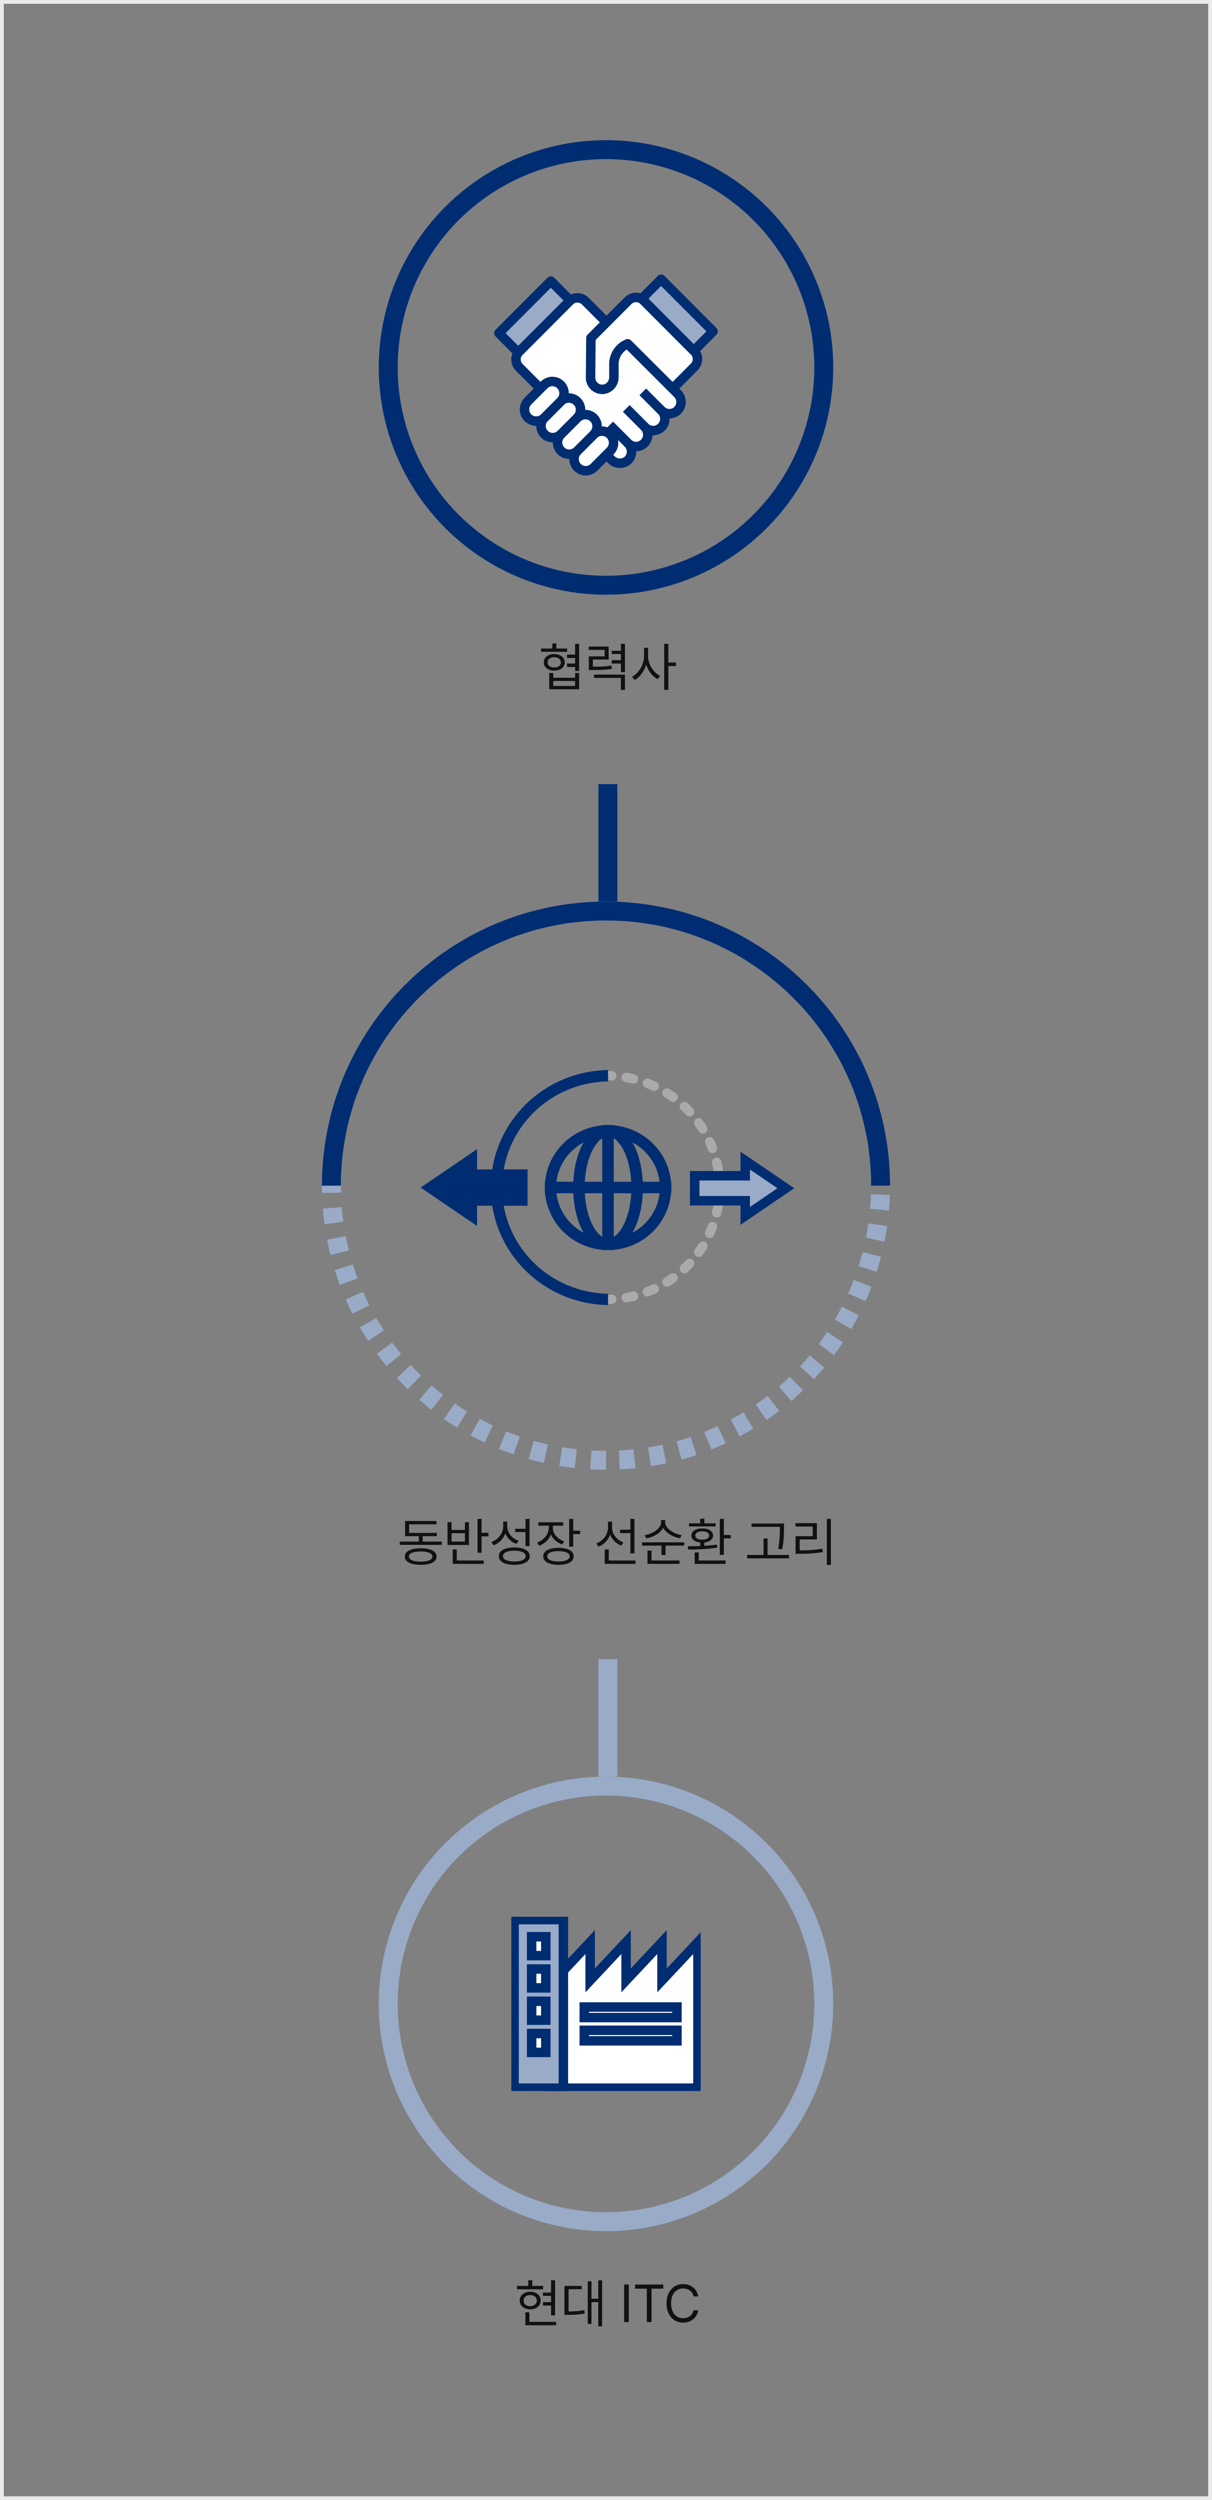 <svg width="320" height="660" viewBox="0 0 320 660" fill="none" xmlns="http://www.w3.org/2000/svg">
<rect x="0" y="0" width="320" height="660" fill="#808080" stroke="none"/>
<rect x="0.5" y="0.5" width="319" height="659" stroke="#EAEAEA"/>
<path d="M116.644 406.96H111.604V405.532H115.328V404.664H108.02V402.396H115.244V401.528H106.956V405.532H110.568V406.96H105.556V407.828H116.644V406.96ZM106.872 410.908C106.886 412.308 108.454 413.092 111.072 413.092C113.69 413.092 115.258 412.308 115.272 410.908C115.258 409.522 113.69 408.724 111.072 408.724C108.454 408.724 106.886 409.522 106.872 410.908ZM107.964 410.908C107.964 410.068 109.126 409.564 111.072 409.564C113.004 409.564 114.18 410.068 114.18 410.908C114.18 411.762 113.004 412.252 111.072 412.252C109.126 412.252 107.964 411.762 107.964 410.908ZM127.147 400.968H126.083V409.9H127.147V405.56H128.967V404.636H127.147V400.968ZM118.159 407.856H123.815V401.836H122.751V403.88H119.223V401.836H118.159V407.856ZM119.223 406.96V404.748H122.751V406.96H119.223ZM119.531 412.84H127.707V411.944H120.595V409.032H119.531V412.84ZM133.927 402.872V401.668H132.863V402.9C132.849 404.79 131.603 406.414 129.727 407.072L130.315 407.94C131.785 407.394 132.891 406.26 133.409 404.804C133.941 406.078 134.991 407.072 136.335 407.576L136.951 406.736C135.145 406.134 133.913 404.608 133.927 402.872ZM131.715 410.824C131.701 412.266 133.255 413.078 135.775 413.092C138.309 413.078 139.863 412.266 139.863 410.824C139.863 409.354 138.309 408.514 135.775 408.5C133.255 408.514 131.701 409.354 131.715 410.824ZM132.779 410.824C132.765 409.9 133.927 409.354 135.775 409.368C137.637 409.354 138.799 409.9 138.799 410.824C138.799 411.692 137.637 412.224 135.775 412.224C133.927 412.224 132.765 411.692 132.779 410.824ZM136.027 404.44H138.743V408.164H139.807V400.968H138.743V403.572H136.027V404.44ZM145.971 403.264V402.76H148.687V401.864H142.135V402.76H144.907V403.264C144.893 405.014 143.619 406.582 141.799 407.212L142.359 408.052C143.801 407.534 144.935 406.456 145.453 405.07C145.985 406.274 147.035 407.24 148.435 407.716L148.939 406.876C147.147 406.274 145.957 404.86 145.971 403.264ZM143.423 410.852C143.423 412.266 144.949 413.078 147.455 413.092C149.947 413.078 151.459 412.266 151.459 410.852C151.459 409.438 149.947 408.626 147.455 408.612C144.949 408.626 143.423 409.438 143.423 410.852ZM144.487 410.852C144.487 409.984 145.621 409.48 147.455 409.48C149.289 409.48 150.409 409.984 150.423 410.852C150.409 411.706 149.289 412.224 147.455 412.224C145.621 412.224 144.487 411.706 144.487 410.852ZM150.283 408.304H151.347V404.972H153.167V404.076H151.347V400.968H150.283V408.304ZM161.598 403.236V401.696H160.534V403.208C160.534 405.084 159.274 406.778 157.454 407.436L158.042 408.304C159.47 407.744 160.576 406.582 161.08 405.112C161.612 406.442 162.676 407.492 164.006 408.024L164.594 407.184C162.83 406.54 161.598 404.944 161.598 403.236ZM159.666 412.84H167.786V411.944H160.73V409.032H159.666V412.84ZM163.726 404.72H166.442V410.068H167.506V400.968H166.442V403.824H163.726V404.72ZM175.63 401.864V401.276H174.538V401.864C174.538 403.516 172.34 404.93 170.198 405.252L170.646 406.12C172.494 405.798 174.328 404.776 175.084 403.334C175.868 404.748 177.688 405.77 179.522 406.092L179.97 405.252C177.842 404.916 175.63 403.474 175.63 401.864ZM169.526 408.024H174.65V410.516H175.714V408.024H180.642V407.156H169.526V408.024ZM170.954 412.84H179.41V411.944H172.018V409.34H170.954V412.84ZM191.117 400.968H190.053V410.46H191.117V406.12H192.937V405.224H191.117V400.968ZM181.597 408.192L181.709 409.06C183.837 409.046 186.791 409.004 189.381 408.528L189.297 407.744C188.247 407.912 187.099 408.01 185.965 408.08V407.212C187.365 407.058 188.247 406.386 188.261 405.364C188.247 404.202 187.127 403.488 185.405 403.488C183.697 403.488 182.549 404.202 182.549 405.364C182.549 406.386 183.459 407.072 184.873 407.212V408.122C183.683 408.178 182.563 408.192 181.597 408.192ZM181.905 402.956H188.933V402.144H185.965V400.912H184.873V402.144H181.905V402.956ZM183.417 412.84H191.565V411.944H184.481V409.816H183.417V412.84ZM183.585 405.364C183.571 404.678 184.285 404.258 185.405 404.244C186.525 404.258 187.225 404.678 187.225 405.364C187.225 406.036 186.525 406.456 185.405 406.456C184.285 406.456 183.571 406.036 183.585 405.364ZM206.997 402.2H198.429V403.068H205.905V403.404C205.905 404.86 205.905 406.554 205.457 408.864L206.521 409.004C206.983 406.554 206.983 404.888 206.997 403.404V402.2ZM197.253 411.384H208.313V410.488H202.657V406.148H201.593V410.488H197.253V411.384ZM219.377 400.968H218.313V413.12H219.377V400.968ZM210.025 402.984H214.589V405.532H210.053V410.18H211.061C213.161 410.18 215.009 410.096 217.249 409.732L217.137 408.836C214.953 409.2 213.175 409.284 211.145 409.284V406.4H215.681V402.088H210.025V402.984Z" fill="#111111"/>
<circle cx="160" cy="313" r="72.5" transform="rotate(90 160 313)" stroke="#99ABC7" stroke-width="5" stroke-dasharray="4 4"/>
<path fill-rule="evenodd" clip-rule="evenodd" d="M235 313C235 271.579 201.422 238 160 238C118.579 238 85.001 271.579 85.001 313L90.001 313C90.001 274.34 121.341 243 160 243C198.66 243 230 274.34 230 313L235 313Z" fill="#002D72"/>
<g clip-path="url(#clip0_641_3235)">
<path d="M181.399 292.779L180.514 293.662L181.399 292.779ZM181.399 334.22L180.514 333.338L181.399 334.22ZM161.565 344.248C162.254 344.215 162.787 343.63 162.755 342.94C162.722 342.25 162.137 341.718 161.447 341.75L161.565 344.248ZM165.131 341.34C164.451 341.46 163.998 342.108 164.118 342.788C164.238 343.468 164.886 343.922 165.566 343.802L165.131 341.34ZM167.537 343.388C168.208 343.225 168.619 342.549 168.456 341.878C168.293 341.207 167.617 340.796 166.946 340.959L167.537 343.388ZM170.484 339.854C169.839 340.102 169.518 340.825 169.765 341.469C170.013 342.114 170.736 342.435 171.38 342.188L170.484 339.854ZM173.236 341.405C173.864 341.117 174.138 340.375 173.85 339.747C173.562 339.12 172.819 338.845 172.192 339.134L173.236 341.405ZM175.452 337.373C174.867 337.739 174.69 338.511 175.057 339.096C175.423 339.681 176.195 339.858 176.78 339.491L175.452 337.373ZM178.452 338.367C179.012 337.963 179.139 337.182 178.735 336.622C178.332 336.062 177.55 335.935 176.99 336.338L178.452 338.367ZM179.849 333.983C179.346 334.456 179.321 335.247 179.794 335.75C180.266 336.253 181.057 336.278 181.561 335.805L179.849 333.983ZM182.979 334.384C183.45 333.88 183.424 333.089 182.92 332.618C182.415 332.146 181.624 332.172 181.153 332.677L182.979 334.384ZM183.483 329.838C183.08 330.399 183.209 331.18 183.769 331.582C184.33 331.985 185.111 331.856 185.514 331.295L183.483 329.838ZM186.626 329.634C186.991 329.048 186.812 328.277 186.226 327.912C185.64 327.547 184.869 327.726 184.504 328.312L186.626 329.634ZM186.239 325.076C185.953 325.705 186.231 326.446 186.859 326.732C187.488 327.017 188.229 326.74 188.515 326.111L186.239 325.076ZM189.282 324.265C189.527 323.619 189.201 322.898 188.555 322.654C187.91 322.409 187.188 322.735 186.944 323.381L189.282 324.265ZM188.014 319.87C187.857 320.542 188.274 321.215 188.946 321.372C189.618 321.53 190.291 321.113 190.448 320.441L188.014 319.87ZM190.84 318.479C190.953 317.798 190.493 317.155 189.812 317.041C189.131 316.928 188.487 317.389 188.374 318.07L190.84 318.479ZM188.736 314.418C188.713 315.108 189.254 315.686 189.944 315.709C190.634 315.731 191.212 315.19 191.234 314.5L188.736 314.418ZM191.234 312.5C191.212 311.81 190.634 311.269 189.944 311.291C189.254 311.314 188.713 311.892 188.736 312.582L191.234 312.5ZM188.374 308.93C188.487 309.611 189.131 310.072 189.812 309.959C190.493 309.846 190.953 309.202 190.84 308.521L188.374 308.93ZM190.448 306.559C190.291 305.887 189.618 305.47 188.946 305.628C188.274 305.785 187.857 306.458 188.014 307.13L190.448 306.559ZM186.944 303.619C187.188 304.265 187.91 304.591 188.555 304.346C189.201 304.102 189.527 303.381 189.282 302.735L186.944 303.619ZM188.515 300.889C188.229 300.26 187.488 299.983 186.859 300.268C186.231 300.554 185.953 301.295 186.239 301.924L188.515 300.889ZM184.504 298.688C184.869 299.274 185.64 299.453 186.226 299.088C186.812 298.723 186.991 297.952 186.626 297.366L184.504 298.688ZM185.514 295.705C185.111 295.144 184.33 295.015 183.769 295.418C183.209 295.82 183.08 296.601 183.483 297.162L185.514 295.705ZM181.153 294.323C181.624 294.828 182.415 294.854 182.92 294.382C183.424 293.911 183.45 293.12 182.979 292.616L181.153 294.323ZM181.561 291.195C181.057 290.722 180.266 290.747 179.794 291.25C179.321 291.753 179.346 292.544 179.849 293.017L181.561 291.195ZM176.99 290.662C177.55 291.065 178.332 290.938 178.735 290.378C179.139 289.818 179.012 289.037 178.452 288.633L176.99 290.662ZM176.78 287.509C176.195 287.142 175.423 287.319 175.057 287.904C174.69 288.489 174.867 289.261 175.452 289.627L176.78 287.509ZM172.192 287.866C172.819 288.155 173.562 287.88 173.85 287.253C174.138 286.625 173.864 285.883 173.236 285.595L172.192 287.866ZM171.38 284.812C170.736 284.565 170.013 284.886 169.765 285.531C169.518 286.175 169.839 286.898 170.484 287.146L171.38 284.812ZM166.946 286.041C167.617 286.204 168.293 285.793 168.456 285.122C168.619 284.451 168.208 283.775 167.537 283.612L166.946 286.041ZM165.566 283.198C164.886 283.078 164.238 283.532 164.118 284.212C163.998 284.892 164.451 285.54 165.131 285.66L165.566 283.198ZM161.447 285.25C162.137 285.282 162.722 284.75 162.755 284.06C162.787 283.37 162.254 282.785 161.565 282.752L161.447 285.25ZM160.558 344.279C160.894 344.274 161.23 344.263 161.565 344.248L161.447 341.75C161.139 341.765 160.83 341.775 160.52 341.779L160.558 344.279ZM165.566 343.802C166.228 343.685 166.886 343.547 167.537 343.388L166.946 340.959C166.346 341.105 165.741 341.232 165.131 341.34L165.566 343.802ZM171.38 342.188C172.007 341.947 172.626 341.686 173.236 341.405L172.192 339.134C171.631 339.392 171.061 339.632 170.484 339.854L171.38 342.188ZM176.78 339.491C177.348 339.135 177.906 338.76 178.452 338.367L176.99 336.338C176.488 336.7 175.975 337.045 175.452 337.373L176.78 339.491ZM181.561 335.805C181.805 335.576 182.046 335.342 182.284 335.103L180.514 333.338C180.296 333.557 180.074 333.772 179.849 333.983L181.561 335.805ZM182.284 335.103C182.52 334.867 182.751 334.627 182.979 334.384L181.153 332.677C180.944 332.9 180.731 333.12 180.514 333.338L182.284 335.103ZM185.514 331.295C185.903 330.753 186.274 330.199 186.626 329.634L184.504 328.312C184.181 328.83 183.84 329.339 183.483 329.838L185.514 331.295ZM188.515 326.111C188.791 325.504 189.047 324.888 189.282 324.265L186.944 323.381C186.728 323.953 186.492 324.519 186.239 325.076L188.515 326.111ZM190.448 320.441C190.6 319.792 190.731 319.138 190.84 318.479L188.374 318.07C188.274 318.675 188.154 319.275 188.014 319.87L190.448 320.441ZM191.234 314.5C191.245 314.168 191.251 313.834 191.251 313.5L188.751 313.5C188.751 313.807 188.746 314.113 188.736 314.418L191.234 314.5ZM191.251 313.5C191.251 313.166 191.245 312.833 191.234 312.5L188.736 312.582C188.746 312.887 188.751 313.193 188.751 313.5L191.251 313.5ZM190.84 308.521C190.731 307.862 190.6 307.208 190.448 306.559L188.014 307.13C188.154 307.725 188.274 308.325 188.374 308.93L190.84 308.521ZM189.282 302.735C189.047 302.112 188.791 301.496 188.515 300.889L186.239 301.924C186.492 302.481 186.728 303.047 186.944 303.619L189.282 302.735ZM186.626 297.366C186.274 296.801 185.903 296.247 185.514 295.705L183.483 297.162C183.84 297.661 184.181 298.17 184.504 298.688L186.626 297.366ZM182.979 292.616C182.751 292.373 182.52 292.133 182.284 291.897L180.514 293.662C180.731 293.88 180.944 294.1 181.153 294.323L182.979 292.616ZM182.284 291.897C182.046 291.658 181.805 291.424 181.561 291.195L179.849 293.017C180.074 293.228 180.296 293.443 180.514 293.662L182.284 291.897ZM178.452 288.633C177.906 288.24 177.348 287.865 176.78 287.509L175.452 289.627C175.975 289.955 176.488 290.3 176.99 290.662L178.452 288.633ZM173.236 285.595C172.626 285.314 172.007 285.053 171.38 284.812L170.484 287.146C171.061 287.368 171.631 287.608 172.192 287.866L173.236 285.595ZM167.537 283.612C166.886 283.453 166.228 283.315 165.566 283.198L165.131 285.66C165.741 285.768 166.346 285.895 166.946 286.041L167.537 283.612ZM161.565 282.752C161.23 282.737 160.894 282.726 160.558 282.721L160.52 285.221C160.83 285.225 161.139 285.235 161.447 285.25L161.565 282.752Z" fill="#AAAAAA"/>
<path d="M160.54 343.029C152.685 342.909 145.192 339.745 139.68 334.22C134.168 328.696 131.078 321.253 131.078 313.5C131.078 305.747 134.168 298.304 139.68 292.779C145.192 287.255 152.685 284.091 160.54 283.971" stroke="#002D72" stroke-width="3"/>
<path d="M160.539 328.501C162.534 328.501 164.51 328.113 166.354 327.359C168.198 326.606 169.873 325.501 171.284 324.109C172.695 322.716 173.814 321.063 174.578 319.243C175.341 317.424 175.734 315.474 175.734 313.505L168.226 313.505C168.226 321.785 164.784 328.501 160.539 328.501Z" stroke="#002D72" stroke-width="3"/>
<path d="M168.226 313.504L175.734 313.504C175.734 311.534 175.341 309.584 174.578 307.765C173.814 305.945 172.695 304.292 171.284 302.9C169.873 301.507 168.198 300.402 166.354 299.649C164.51 298.895 162.534 298.507 160.539 298.507C164.784 298.507 168.226 305.223 168.226 313.504Z" stroke="#002D72" stroke-width="3"/>
<path d="M160.539 298.507C156.509 298.507 152.644 300.087 149.794 302.9C146.944 305.712 145.343 309.526 145.343 313.504L152.844 313.504C152.844 305.223 156.294 298.507 160.539 298.507Z" stroke="#002D72" stroke-width="3"/>
<path d="M160.539 328.501C156.294 328.501 152.844 321.785 152.844 313.505L145.343 313.505C145.343 315.474 145.737 317.424 146.5 319.243C147.264 321.063 148.383 322.716 149.794 324.109C151.205 325.501 152.88 326.606 154.724 327.359C156.568 328.113 158.544 328.501 160.539 328.501Z" stroke="#002D72" stroke-width="3"/>
<path d="M168.227 313.505L160.539 313.505L160.539 328.501C164.784 328.501 168.227 321.785 168.227 313.505Z" stroke="#002D72" stroke-width="3"/>
<path d="M152.844 313.505C152.844 321.785 156.294 328.501 160.539 328.501L160.539 313.505L152.844 313.505Z" stroke="#002D72" stroke-width="3"/>
<path d="M168.227 313.504C168.227 305.223 164.784 298.507 160.539 298.507L160.539 313.504L168.227 313.504Z" stroke="#002D72" stroke-width="3"/>
<path d="M152.844 313.504L160.539 313.504L160.539 298.507C156.294 298.507 152.844 305.223 152.844 313.504Z" stroke="#002D72" stroke-width="3"/>
<path d="M124.455 306.2L113.727 313.504L124.455 320.8L124.455 316.801L137.793 316.801L137.793 310.206L124.455 310.206L124.455 306.2Z" fill="#002D72" stroke="#002D72" stroke-width="3"/>
<path d="M196.76 320.982L207.481 313.678L196.76 306.382L196.76 310.388L183.422 310.388L183.422 316.983L196.76 316.983L196.76 320.982Z" fill="#99ABC7" stroke="#002D72" stroke-width="2.5"/>
</g>
<path d="M149.743 171.2H146.887V169.856H145.823V171.2H142.855V172.068H149.743V171.2ZM143.583 174.868C143.569 176.17 144.689 177.038 146.327 177.024C147.965 177.038 149.099 176.17 149.099 174.868C149.099 173.538 147.965 172.67 146.327 172.656C144.689 172.67 143.569 173.538 143.583 174.868ZM144.591 174.868C144.577 174.042 145.277 173.496 146.327 173.496C147.377 173.496 148.091 174.042 148.091 174.868C148.091 175.666 147.377 176.226 146.327 176.212C145.277 176.226 144.577 175.666 144.591 174.868ZM145.011 181.952H152.907V177.668H151.843V178.928H146.075V177.668H145.011V181.952ZM146.075 181.084V179.768H151.843V181.084H146.075ZM149.715 176.072H151.843V177.136H152.907V169.968H151.843V172.796H149.715V173.692H151.843V175.176H149.715V176.072ZM160.694 170.696H155.43V171.564H159.63V173.272H155.458V176.884H156.326C158.776 176.87 160.022 176.828 161.534 176.576L161.422 175.68C159.994 175.946 158.818 176.002 156.522 175.988V174.112H160.694V170.696ZM156.83 178.956H163.942V182.12H165.006V178.088H156.83V178.956ZM161.506 175.176H163.942V177.444H165.006V169.968H163.942V171.788H161.506V172.656H163.942V174.28H161.506V175.176ZM171.114 173.216V171.004H170.05V173.216C170.05 175.442 168.636 177.766 166.858 178.648L167.558 179.516C168.916 178.774 170.064 177.248 170.61 175.456C171.156 177.15 172.262 178.578 173.606 179.292L174.278 178.424C172.528 177.57 171.114 175.358 171.114 173.216ZM175.37 182.12H176.462V175.82H178.478V174.896H176.462V169.968H175.37V182.12Z" fill="#111111"/>
<circle cx="160" cy="97" r="57.5" stroke="#002D72" stroke-width="5"/>
<path d="M150.347 79.504L137.102 92.785C136.827 93.061 136.609 93.388 136.46 93.748C136.311 94.109 136.234 94.495 136.234 94.884C136.234 95.274 136.311 95.66 136.46 96.02C136.609 96.38 136.827 96.708 137.102 96.983L155.023 114.944L161.385 121.32C161.929 121.885 162.662 122.227 163.443 122.282C164.225 122.336 164.998 122.099 165.615 121.615C165.948 121.342 166.22 121.003 166.414 120.618C166.607 120.233 166.718 119.812 166.74 119.381C166.761 118.951 166.692 118.521 166.537 118.118C166.383 117.716 166.145 117.351 165.841 117.046C166.426 117.592 167.2 117.89 167.999 117.876C168.798 117.862 169.561 117.537 170.126 116.971C170.691 116.404 171.015 115.64 171.029 114.839C171.043 114.038 170.747 113.263 170.202 112.676C170.484 112.98 170.825 113.224 171.203 113.393C171.581 113.562 171.99 113.653 172.404 113.66C172.818 113.667 173.23 113.591 173.614 113.435C173.998 113.28 174.347 113.049 174.64 112.755C174.933 112.461 175.164 112.112 175.319 111.727C175.474 111.342 175.551 110.929 175.543 110.514C175.536 110.099 175.445 109.69 175.277 109.31C175.108 108.931 174.865 108.59 174.562 108.307C175.14 108.883 175.923 109.207 176.739 109.207C177.554 109.207 178.337 108.883 178.915 108.307C179.202 108.02 179.43 107.679 179.585 107.305C179.74 106.93 179.82 106.528 179.82 106.122C179.82 105.716 179.74 105.314 179.585 104.939C179.43 104.564 179.202 104.223 178.915 103.937L176.742 101.752L154.543 79.504C153.986 78.947 153.232 78.634 152.445 78.634C151.659 78.634 150.904 78.947 150.347 79.504V79.504Z" fill="white" stroke="#002D72" stroke-width="2.5" stroke-linejoin="round"/>
<path d="M152.472 118.998C151.267 120.206 151.266 122.162 152.469 123.368C153.673 124.574 155.625 124.573 156.83 123.366L161.101 119.086C162.306 117.878 162.307 115.922 161.103 114.716C159.9 113.509 157.947 113.51 156.743 114.718L152.472 118.998Z" fill="white" stroke="#002D72" stroke-width="2.5" stroke-linejoin="round"/>
<path d="M148.112 114.631C146.908 115.839 146.907 117.795 148.11 119.002C149.313 120.208 151.266 120.207 152.471 118.999L156.741 114.719C157.946 113.511 157.947 111.555 156.744 110.349C155.54 109.143 153.588 109.144 152.383 110.351L148.112 114.631Z" fill="white" stroke="#002D72" stroke-width="2.5" stroke-linejoin="round"/>
<path d="M143.745 110.258C142.54 111.465 142.539 113.422 143.743 114.628C144.946 115.834 146.899 115.833 148.103 114.625L152.374 110.345C153.579 109.138 153.58 107.181 152.377 105.975C151.173 104.769 149.221 104.77 148.016 105.977L143.745 110.258Z" fill="white" stroke="#002D72" stroke-width="2.5" stroke-linejoin="round"/>
<path d="M139.386 105.891C138.181 107.098 138.18 109.055 139.383 110.261C140.587 111.467 142.539 111.466 143.744 110.259L148.015 105.978C149.22 104.771 149.221 102.814 148.017 101.608C146.814 100.402 144.862 100.403 143.657 101.611L139.386 105.891Z" fill="white" stroke="#002D72" stroke-width="2.5" stroke-linejoin="round"/>
<path d="M165.822 79.401L162.298 82.933L160.131 85.104L156.018 89.226L155.922 99.697C155.922 100.112 156.005 100.522 156.166 100.903C156.327 101.285 156.562 101.63 156.859 101.918C157.156 102.207 157.507 102.433 157.893 102.582C158.278 102.732 158.69 102.802 159.103 102.789C159.918 102.742 160.683 102.381 161.238 101.781C161.794 101.182 162.097 100.392 162.085 99.574V96.138C162.087 94.979 162.434 93.847 163.083 92.887C163.732 91.927 164.652 91.183 165.726 90.751L177.593 102.583L183.283 96.88C183.839 96.323 184.151 95.566 184.151 94.778C184.151 93.989 183.839 93.233 183.283 92.675L170.031 79.401C169.756 79.122 169.428 78.901 169.067 78.75C168.705 78.599 168.318 78.521 167.926 78.521C167.535 78.521 167.147 78.599 166.786 78.75C166.425 78.901 166.097 79.122 165.822 79.401V79.401Z" fill="white" stroke="#002D72" stroke-width="2.5" stroke-linejoin="round"/>
<path d="M165.832 117.039L160.992 112.189" stroke="#002D72" stroke-width="2.5" stroke-linejoin="round"/>
<path d="M170.192 112.67L165.352 107.819" stroke="#002D72" stroke-width="2.5" stroke-linejoin="round"/>
<path d="M174.551 108.3L169.711 103.449" stroke="#002D72" stroke-width="2.5" stroke-linejoin="round"/>
<path d="M145.438 74.193L131.719 87.943L136.823 93.059L150.543 79.309L145.438 74.193Z" fill="#99ABC7" stroke="#002D72" stroke-width="2.5" stroke-linejoin="round"/>
<path d="M169.453 78.841L183.172 92.59L188.277 87.474L174.557 73.725L169.453 78.841Z" fill="#99ABC7" stroke="#002D72" stroke-width="2.5" stroke-linejoin="round"/>
<rect x="163" y="207" width="31" height="5" transform="rotate(90 163 207)" fill="#002D72"/>
<circle cx="160" cy="529" r="57.5" stroke="#99ABC7" stroke-width="5"/>
<g clip-path="url(#clip1_641_3235)">
<path d="M174.786 522.8V512.688L165.3 522.8V512.688L155.814 522.8V512.688L145.25 523.95V551.252H184.272V512.688L174.786 522.8Z" fill="white" stroke="#002D72" stroke-width="2.5"/>
<path d="M148.745 506.748H135.727V551.252H148.745V506.748Z" fill="#99ABC7" stroke="#002D72" stroke-width="2.5"/>
<path d="M144.104 511.281H140.367V516.268H144.104V511.281Z" fill="white" stroke="#002D72" stroke-width="2.5"/>
<path d="M144.104 519.795H140.367V524.782H144.104V519.795Z" fill="white" stroke="#002D72" stroke-width="2.5"/>
<path d="M144.104 528.308H140.367V533.296H144.104V528.308Z" fill="white" stroke="#002D72" stroke-width="2.5"/>
<path d="M144.104 536.822H140.367V541.81H144.104V536.822Z" fill="white" stroke="#002D72" stroke-width="2.5"/>
<path d="M178.729 529.823H154.266V532.613H178.729V529.823Z" fill="white" stroke="#002D72" stroke-width="2.5"/>
<path d="M178.729 535.966H154.266V538.756H178.729V535.966Z" fill="white" stroke="#002D72" stroke-width="2.5"/>
</g>
<rect x="163" y="438" width="31" height="5" transform="rotate(90 163 438)" fill="#99ABC7"/>
<path d="M146.556 601.968H145.492V605.216H143.364V606.084H145.492V607.736H143.364V608.632H145.492V611.236H146.556V601.968ZM136.504 604.348H143.392V603.452H140.536V601.968H139.472V603.452H136.504V604.348ZM137.232 607.316C137.218 608.702 138.352 609.64 139.976 609.64C141.614 609.64 142.748 608.702 142.748 607.316C142.748 605.93 141.614 605.006 139.976 604.992C138.352 605.006 137.218 605.93 137.232 607.316ZM138.24 607.316C138.226 606.448 138.94 605.86 139.976 605.86C141.012 605.86 141.74 606.448 141.74 607.316C141.74 608.198 141.012 608.8 139.976 608.8C138.94 608.8 138.226 608.198 138.24 607.316ZM138.716 613.84H146.836V612.944H139.78V610.424H138.716V613.84ZM158.964 601.968H157.956V606.84H156.164V602.22H155.184V613.476H156.164V607.736H157.956V614.12H158.964V601.968ZM149.024 611.096H149.808C151.684 611.096 152.93 611.04 154.372 610.732L154.288 609.836C152.944 610.116 151.796 610.172 150.116 610.2V604.32H153.588V603.452H149.024V611.096ZM166.023 603.088H164.791V613H166.023V603.088ZM167.677 604.18H170.785V613H172.017V604.18H175.125V603.088H167.677V604.18ZM183.119 606.224H184.351C183.987 604.166 182.363 602.962 180.375 602.976C177.827 602.962 175.979 604.922 175.979 608.044C175.979 611.18 177.827 613.14 180.375 613.14C182.377 613.14 184.001 611.922 184.351 609.892H183.119C182.825 611.25 181.663 611.978 180.375 611.992C178.569 611.978 177.183 610.606 177.183 608.044C177.183 605.496 178.569 604.11 180.375 604.124C181.663 604.11 182.839 604.852 183.119 606.224Z" fill="#111111"/>
<defs>
<clipPath id="clip0_641_3235">
<rect width="63" height="100" fill="white" transform="translate(110 345) rotate(-90)"/>
</clipPath>
<clipPath id="clip1_641_3235">
<rect width="50" height="46" fill="white" transform="translate(135 506)"/>
</clipPath>
</defs>
</svg>
